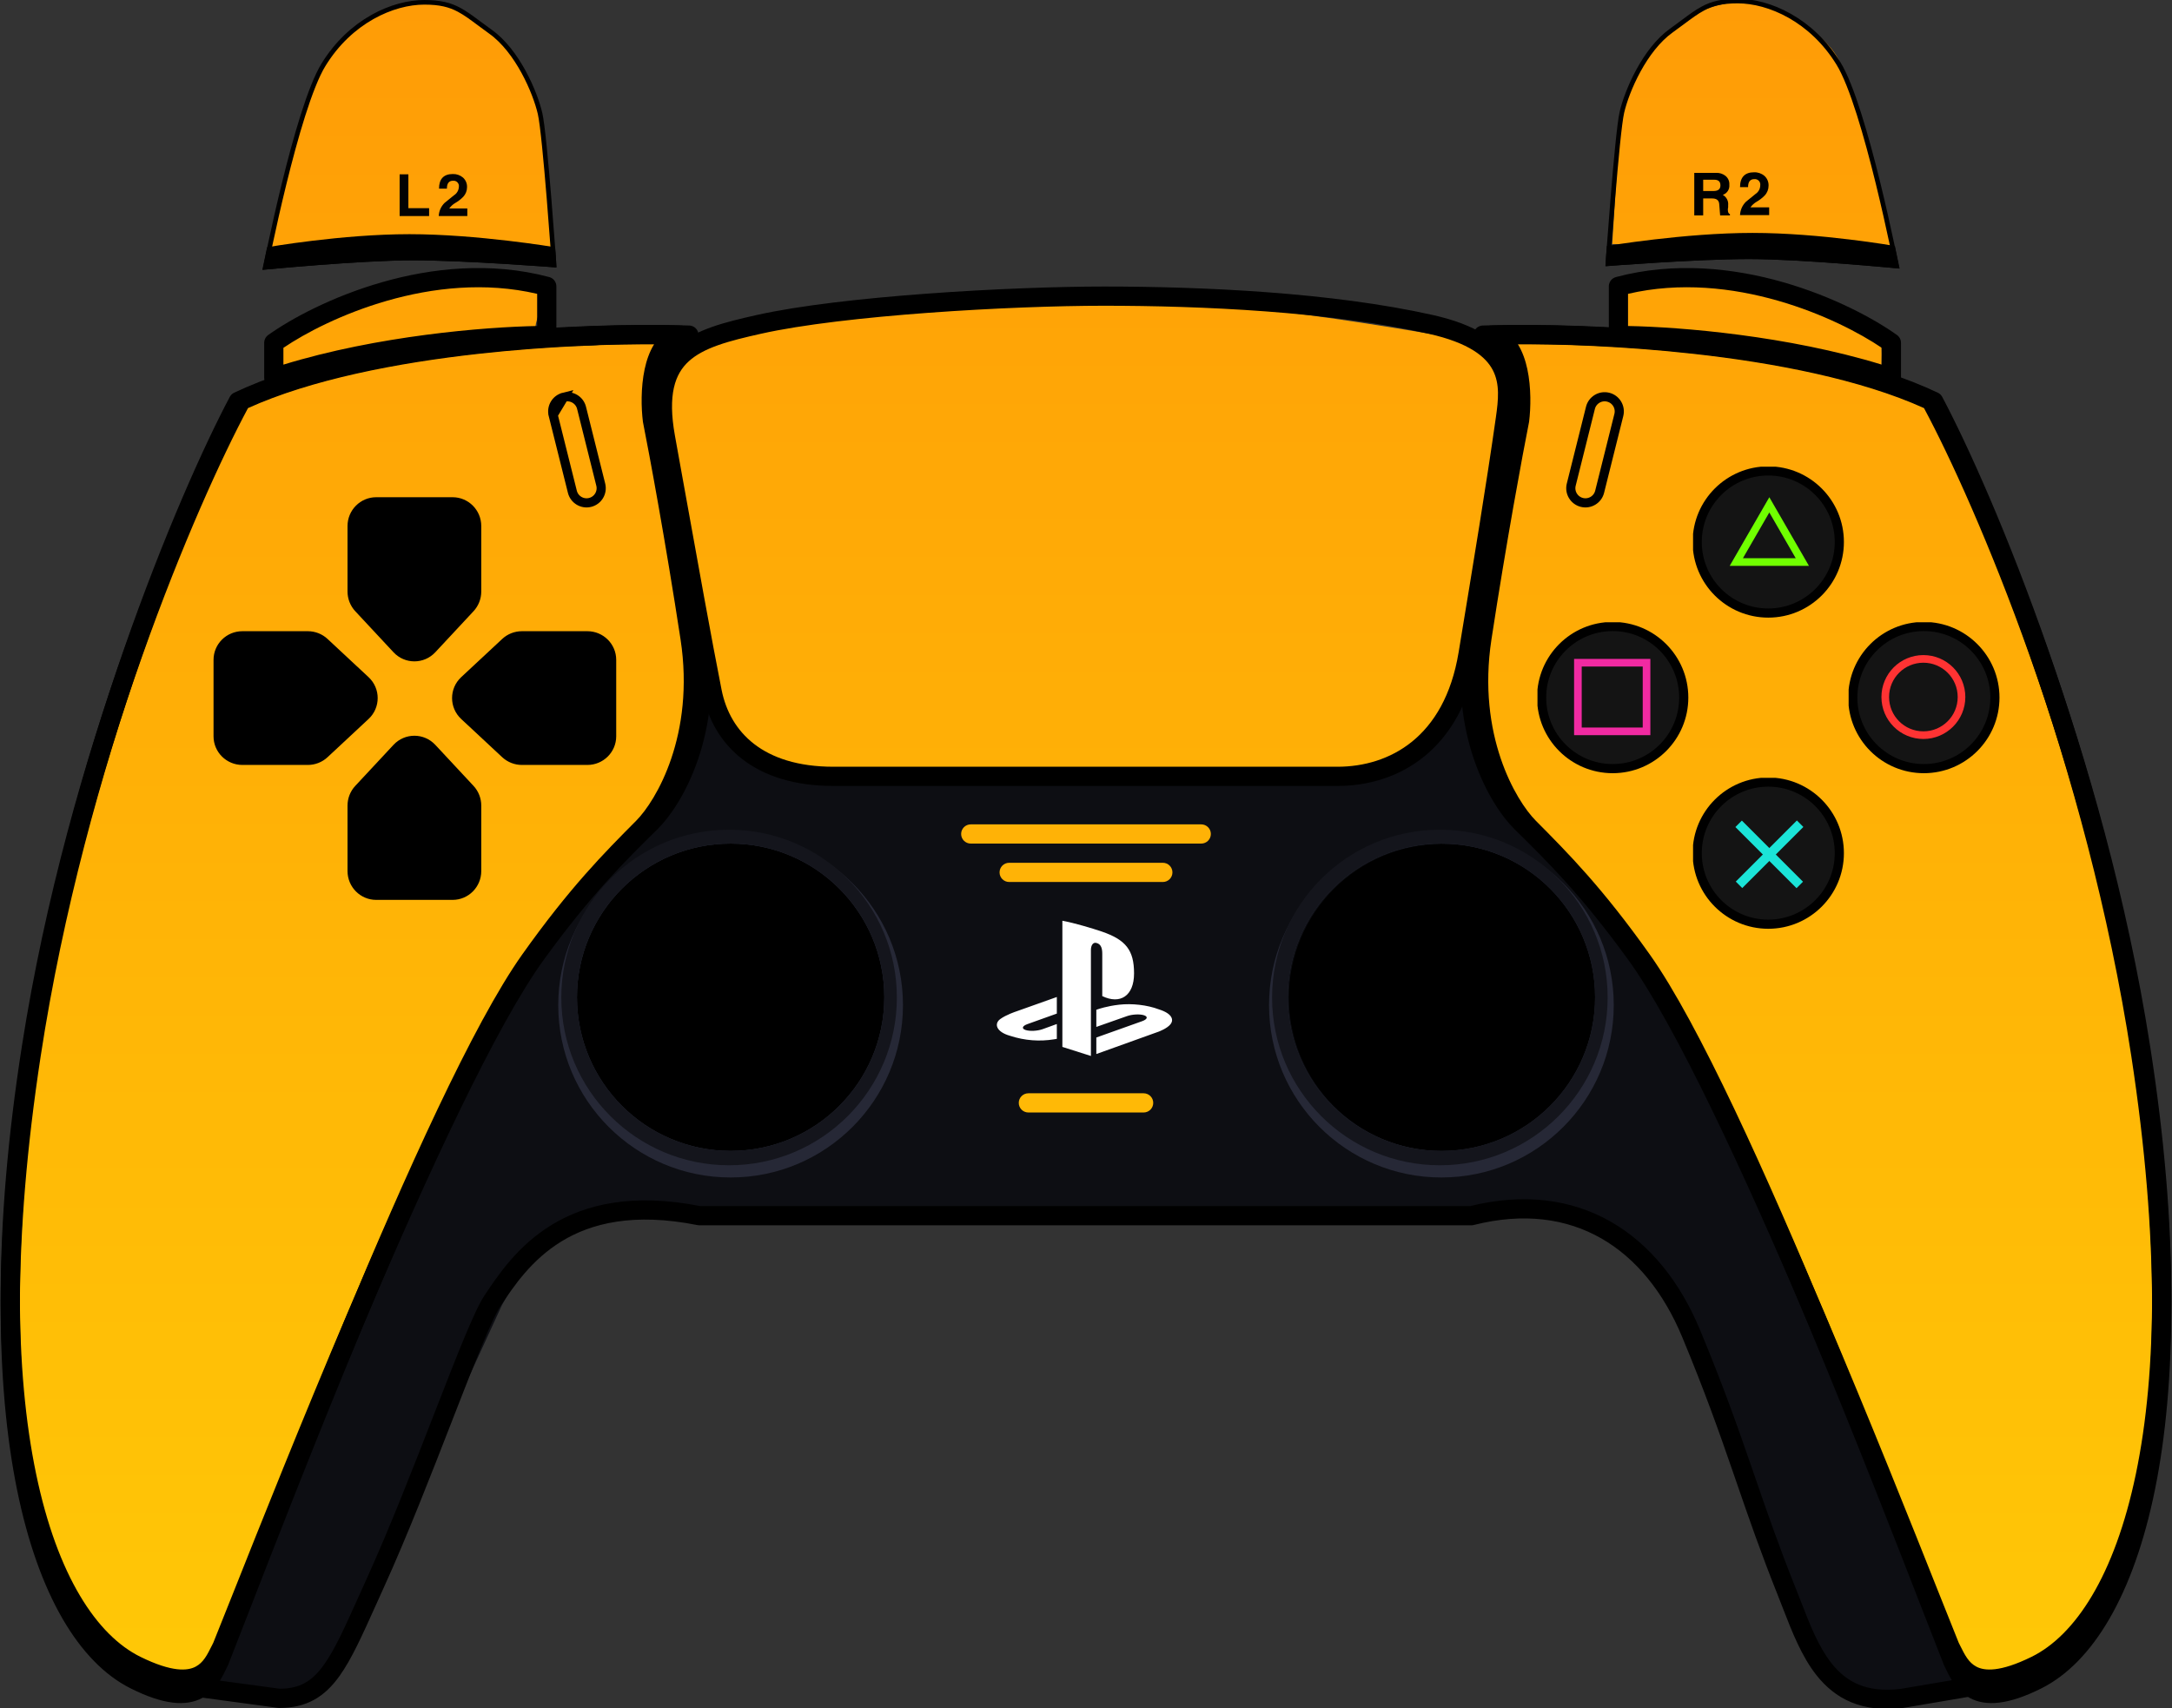 <svg width="712" height="560" viewBox="0 0 712 560" fill="none" xmlns="http://www.w3.org/2000/svg">
<rect x="0" y="0" width="712" height="560" fill="#333333" stroke="none"/>
<g clip-path="url(#clip0_1_2)">
<path d="M60 551.5C18.143 541.059 5.842 510.495 3.5 412.5C11.935 296.307 29.212 235.764 77 134C78.865 133.216 87.803 129.126 89 126.5C91.509 120.996 85.618 115.134 89 112C101.52 100.396 116.564 96.037 131 93.5C139.36 92.031 166.169 88.001 176 93.5C182.154 96.942 170.53 109.592 178 112C188.344 115.334 202.011 111.727 214 112H229C322.852 91.929 378.955 93.306 483.5 112C500.408 111.443 515.125 111.314 528.5 111.725C531.22 111.809 527.884 93.871 530.5 94C559.211 86.691 591.556 94.318 616 111C617.817 111.555 615.649 126.32 617.5 126.915C622.351 128.472 627.333 130.165 632.5 132C678.282 226.127 690.219 281.144 704 380.5C710.777 447.349 708.921 482.812 683 538L647.5 552.5L520.5 388L402 392.5L201.5 388L145.5 412.5L80 551.5H60Z" fill="url(#paint0_linear_1_2)"/>
<path d="M108.5 16.5C97.591 38.294 93.653 53.206 88 81.5L181.5 83L178 39.5C174.989 27.31 171.772 21.651 163 12C152.484 2.263 146.686 -0.095 133.5 1C122.35 4.42 116.937 7.929 108.5 16.5Z" fill="url(#paint1_linear_1_2)"/>
<path d="M528.5 80L620 82C616.114 58.965 613.191 46.172 604 24C603.099 11.22 576.931 -0.79 572 1C569.455 -0.419 553 3 549 10C546.125 10.794 533.166 23.74 531 40L528.5 80Z" fill="url(#paint2_linear_1_2)"/>
<g clip-path="url(#clip1_1_2)">
<circle cx="239.5" cy="327.5" r="55.5" fill="black"/>
<circle cx="472.5" cy="329.5" r="55.5" fill="black"/>
<path fill-rule="evenodd" clip-rule="evenodd" d="M157.409 345.689C159.742 340.762 162.128 335.722 164.575 330.549C178.364 306.235 188.993 291.786 218.476 263.046C223.737 256.575 226.862 247.638 232.581 227.28C239.967 243.645 246.651 250.391 265.829 255.49H443.149C461.373 250.494 470.018 244.614 481.937 227.28L493.02 263.046C525.643 297.858 542.101 317.38 559.515 352.21C595.811 428.373 614.975 471.386 643.137 549.68L629.536 555.725C614.163 559.148 606.394 556.329 594.274 541.62C586.232 521.479 580.042 504.632 573.853 487.792C567.288 469.926 560.725 452.067 551.959 430.291C534.353 396.215 519.384 393.369 481.937 399.059H232.581C194.757 393.553 179.942 399.943 164.575 427.773L118.23 528.523C107.565 551.971 101.733 557.234 91.531 555.725L66.847 552.199C100.174 466.576 122.941 418.488 157.409 345.689ZM315.07 273.393C315.07 271.655 316.48 270.245 318.219 270.245H393.781C395.52 270.245 396.93 271.655 396.93 273.393C396.93 275.132 395.52 276.542 393.781 276.542H318.219C316.48 276.542 315.07 275.132 315.07 273.393ZM330.812 282.839C329.074 282.839 327.664 284.248 327.664 285.987C327.664 287.726 329.074 289.135 330.812 289.135H381.188C382.926 289.135 384.336 287.726 384.336 285.987C384.336 284.248 382.926 282.839 381.188 282.839H330.812ZM337.109 358.401C335.371 358.401 333.961 359.811 333.961 361.55C333.961 363.288 335.371 364.698 337.109 364.698H374.891C376.629 364.698 378.039 363.288 378.039 361.55C378.039 359.811 376.629 358.401 374.891 358.401H337.109ZM472.87 276.647C445.049 276.647 422.495 299.201 422.495 327.023C422.495 354.844 445.049 377.398 472.87 377.398C500.691 377.398 523.245 354.844 523.245 327.023C523.245 299.201 500.691 276.647 472.87 276.647ZM189.133 326.917C189.133 299.095 211.686 276.542 239.508 276.542C267.329 276.542 289.883 299.095 289.883 326.917C289.883 354.738 267.329 377.292 239.508 377.292C211.686 377.292 189.133 354.738 189.133 326.917Z" fill="#0D0E13"/>
<path fill-rule="evenodd" clip-rule="evenodd" d="M239.5 386C270.704 386 296 360.704 296 329.5C296 298.296 270.704 273 239.5 273C208.296 273 183 298.296 183 329.5C183 360.704 208.296 386 239.5 386ZM239.508 276.542C211.686 276.542 189.133 299.095 189.133 326.917C189.133 354.738 211.686 377.292 239.508 377.292C267.329 377.292 289.883 354.738 289.883 326.917C289.883 299.095 267.329 276.542 239.508 276.542Z" fill="#262836"/>
<path fill-rule="evenodd" clip-rule="evenodd" d="M239 382C269.376 382 294 357.376 294 327C294 296.624 269.376 272 239 272C208.624 272 184 296.624 184 327C184 357.376 208.624 382 239 382ZM239.508 276.542C211.686 276.542 189.133 299.095 189.133 326.917C189.133 354.738 211.686 377.292 239.508 377.292C267.329 377.292 289.883 354.738 289.883 326.917C289.883 299.095 267.329 276.542 239.508 276.542Z" fill="#14151C"/>
<path fill-rule="evenodd" clip-rule="evenodd" d="M472.5 386C503.704 386 529 360.704 529 329.5C529 298.296 503.704 273 472.5 273C441.296 273 416 298.296 416 329.5C416 360.704 441.296 386 472.5 386ZM472.508 276.542C444.686 276.542 422.133 299.095 422.133 326.917C422.133 354.738 444.686 377.292 472.508 377.292C500.329 377.292 522.883 354.738 522.883 326.917C522.883 299.095 500.329 276.542 472.508 276.542Z" fill="#262836"/>
<path fill-rule="evenodd" clip-rule="evenodd" d="M472 382C502.376 382 527 357.376 527 327C527 296.624 502.376 272 472 272C441.624 272 417 296.624 417 327C417 357.376 441.624 382 472 382ZM472.508 276.542C444.686 276.542 422.133 299.095 422.133 326.917C422.133 354.738 444.686 377.292 472.508 377.292C500.329 377.292 522.883 354.738 522.883 326.917C522.883 299.095 500.329 276.542 472.508 276.542Z" fill="#14151C"/>
</g>
<path fill-rule="evenodd" clip-rule="evenodd" d="M383.704 335.764C382.581 337.179 379.833 338.189 379.833 338.189L359.385 345.533V340.117L374.433 334.755C376.141 334.143 376.403 333.278 375.015 332.824C373.63 332.369 371.121 332.499 369.412 333.114L359.385 336.645V331.024L359.963 330.828C359.963 330.828 362.86 329.803 366.934 329.352C371.009 328.903 375.997 329.413 379.914 330.897C384.327 332.292 384.824 334.348 383.704 335.764ZM361.331 326.54V312.688C361.331 311.061 361.031 309.564 359.505 309.14C358.336 308.765 357.61 309.85 357.61 311.476V346.165L348.255 343.196V301.835C352.233 302.573 358.028 304.319 361.143 305.369C369.066 308.089 371.752 311.475 371.752 319.103C371.752 326.537 367.163 329.355 361.331 326.54ZM331.089 339.551C326.558 338.275 325.804 335.616 327.869 334.085C329.778 332.67 333.024 331.606 333.024 331.606L346.438 326.836V332.274L336.785 335.728C335.08 336.34 334.818 337.206 336.203 337.66C337.59 338.114 340.1 337.985 341.808 337.372L346.438 335.692V340.556C346.144 340.608 345.817 340.661 345.514 340.711C340.883 341.468 335.95 341.153 331.089 339.551Z" fill="white"/>
<g clip-path="url(#clip2_1_2)">
<path d="M556.358 279.675C556.358 266.81 566.787 256.381 579.652 256.381C592.517 256.381 602.946 266.81 602.946 279.675C602.946 292.54 592.517 302.969 579.652 302.969C566.787 302.969 556.358 292.54 556.358 279.675Z" fill="#141414" stroke="black" stroke-width="3"/>
<rect x="571" y="269" width="28.336" height="3" transform="rotate(45 571 269)" fill="#1BE4D8"/>
<rect x="569" y="289" width="28.336" height="3" transform="rotate(-45 569 289)" fill="#1BE4D8"/>
</g>
<g clip-path="url(#clip3_1_2)">
<path d="M607.358 228.675C607.358 215.81 617.787 205.381 630.652 205.381C643.517 205.381 653.946 215.81 653.946 228.675C653.946 241.54 643.517 251.969 630.652 251.969C617.787 251.969 607.358 241.54 607.358 228.675Z" fill="#141414" stroke="black" stroke-width="3"/>
<circle cx="630.5" cy="228.5" r="12.5" stroke="#FF3333" stroke-width="2.5"/>
</g>
<g clip-path="url(#clip4_1_2)">
<path d="M556.358 177.675C556.358 164.81 566.787 154.381 579.652 154.381C592.517 154.381 602.946 164.81 602.946 177.675C602.946 190.54 592.517 200.969 579.652 200.969C566.787 200.969 556.358 190.54 556.358 177.675Z" fill="#141414" stroke="black" stroke-width="3"/>
<path d="M569.175 184.25L580 165.5L590.825 184.25H569.175Z" stroke="#70FF00" stroke-width="2.5"/>
</g>
<g clip-path="url(#clip5_1_2)">
<path d="M505.358 228.675C505.358 215.81 515.787 205.381 528.652 205.381C541.517 205.381 551.946 215.81 551.946 228.675C551.946 241.54 541.517 251.969 528.652 251.969C515.787 251.969 505.358 241.54 505.358 228.675Z" fill="#141414" stroke="black" stroke-width="3"/>
<rect x="517.25" y="217.25" width="22.5" height="22.5" stroke="#F12AA2" stroke-width="2.5"/>
</g>
<path fill-rule="evenodd" clip-rule="evenodd" d="M248.055 103.269C275.943 97.017 331.296 93.932 361.938 93.932C393.925 93.932 436.365 95.794 469.702 103.269C483.882 106.449 491.472 111.725 494.962 118.47C498.363 125.041 497.375 132.21 496.605 137.65C493.542 159.279 489.258 185.217 484.371 214.801L484.356 214.889C481.804 230.341 475.356 241.11 466.866 247.997C458.408 254.858 448.185 257.651 438.42 257.651H273.218C260.452 257.651 250.55 254.425 243.38 248.893C236.199 243.352 232.018 235.697 230.36 227.335C227.166 211.224 222.54 185.525 217.345 156.669C216.592 152.486 215.827 148.236 215.053 143.94C212.437 129.428 214.734 120.025 221.509 113.816C224.762 110.836 228.835 108.802 233.294 107.221C237.747 105.643 242.786 104.451 248.055 103.269ZM361.938 100.229C331.395 100.229 276.614 103.319 249.433 109.413C244.144 110.599 239.449 111.72 235.397 113.157C231.352 114.59 228.151 116.271 225.764 118.459C221.26 122.586 218.819 129.337 221.25 142.823C222.024 147.121 222.789 151.371 223.542 155.553C228.74 184.425 233.355 210.059 236.537 226.11C237.939 233.181 241.406 239.417 247.227 243.908C253.058 248.407 261.512 251.354 273.218 251.354H438.42C447.012 251.354 455.757 248.9 462.9 243.106C470.012 237.337 475.801 228.043 478.144 213.863L478.148 213.835C483.043 184.202 487.318 158.323 490.37 136.767C491.175 131.078 491.717 125.901 489.37 121.363C487.112 117 481.677 112.407 468.324 109.413C435.688 102.096 393.814 100.229 361.938 100.229Z" fill="black"/>
<path fill-rule="evenodd" clip-rule="evenodd" d="M154.424 109.754C181.74 106.658 207.658 106.187 223.229 106.709C224.796 106.762 226.087 107.961 226.254 109.522C226.42 111.082 225.412 112.526 223.891 112.909C220.83 113.679 218.646 116.893 217.485 122.311C216.383 127.455 216.502 133.381 216.977 137.293C219.059 147.779 224.394 176.496 229.321 208.711C234.416 242.028 220.882 265.571 213.014 273.487L213.007 273.494C202.498 284.066 191.599 295.031 176.322 316.547C160.77 338.451 138.534 387.754 118.531 435.832C103.504 471.952 89.856 507.08 81.385 528.882C78.609 536.027 76.39 541.74 74.86 545.588C74.828 545.669 74.792 545.749 74.753 545.826C74.604 546.127 74.445 546.462 74.273 546.823C73.714 548.002 73.02 549.466 72.085 550.946L91.737 553.603C95.152 553.578 97.749 552.917 99.926 551.714C102.164 550.482 104.181 548.557 106.222 545.696C109.751 540.747 112.965 533.609 117.425 523.7C118.284 521.794 119.188 519.784 120.149 517.669C127.755 500.935 135.546 480.909 142.284 463.588L142.869 462.084C146.296 453.277 149.44 445.217 152.116 438.775C154.748 432.438 157.047 427.359 158.788 424.732C163.201 418.072 169.673 408.378 180.779 401.578C191.95 394.738 207.449 391.025 229.602 395.386H481.915C499.583 391.013 515.164 393.15 528.016 400.487C540.913 407.851 550.762 420.28 557.259 435.904C564.748 453.914 569.494 467.365 573.937 480.224C574.357 481.443 574.776 482.657 575.194 483.868C579.177 495.425 583.091 506.777 588.758 520.95C589.35 522.422 589.916 523.886 590.483 525.334C593.399 532.825 596.15 539.884 600.382 545.243C602.831 548.344 605.703 550.744 609.279 552.23C612.843 553.704 617.333 554.359 623.158 553.634L639.825 550.807C638.937 549.372 638.27 547.964 637.728 546.823C637.552 546.462 637.395 546.127 637.244 545.826C637.206 545.749 637.174 545.669 637.143 545.588C635.613 541.74 633.39 536.028 630.613 528.884C622.144 507.082 608.498 471.953 593.468 435.832C573.466 387.754 551.23 338.451 535.678 316.547C520.401 295.031 509.502 284.066 498.993 273.494L498.986 273.487C491.118 265.571 477.584 242.028 482.679 208.711C487.606 176.497 492.941 147.779 495.023 137.293C495.498 133.381 495.617 127.455 494.515 122.311C493.354 116.893 491.17 113.679 488.109 112.909C486.588 112.526 485.58 111.082 485.746 109.522C485.913 107.961 487.204 106.762 488.772 106.709C504.342 106.187 530.26 106.658 557.576 109.754C584.828 112.844 613.788 118.581 635.241 128.739C635.858 129.029 636.356 129.51 636.677 130.11C653.269 161.403 690.018 248.033 704.891 345.289C714.179 406.055 713.442 453.786 706.402 488.403C699.4 522.838 686 545.021 669.251 553.446C658.395 558.905 650.99 559.465 645.688 556.619C645.493 556.512 645.304 556.405 645.121 556.292L624.146 559.856C624.102 559.862 624.052 559.868 624.008 559.875C617.276 560.718 611.641 560.019 606.868 558.042C602.101 556.071 598.411 552.904 595.445 549.147C590.565 542.974 587.41 534.847 584.514 527.379C583.978 525.987 583.443 524.618 582.914 523.289C577.184 508.967 573.224 497.478 569.242 485.924C568.824 484.711 568.405 483.498 567.985 482.28C563.56 469.469 558.861 456.158 551.444 438.321C545.347 423.656 536.305 412.471 524.894 405.956C513.529 399.467 499.516 397.437 483.073 401.587C482.822 401.651 482.563 401.683 482.303 401.683H229.293C229.086 401.683 228.88 401.663 228.677 401.622C207.685 397.43 193.751 401.019 184.067 406.948C174.268 412.947 168.454 421.546 164.037 428.21C162.693 430.239 160.617 434.722 157.931 441.19C155.288 447.554 152.171 455.543 148.738 464.367L148.125 465.942C141.408 483.21 133.562 503.378 125.882 520.274C124.962 522.298 124.084 524.251 123.239 526.13C118.801 536.001 115.272 543.851 111.348 549.352C108.95 552.715 106.275 555.404 102.965 557.23C99.635 559.062 95.886 559.9 91.531 559.9C91.39 559.9 91.249 559.894 91.109 559.875L66.453 556.537C66.406 556.569 66.359 556.594 66.312 556.619C61.012 559.465 53.606 558.905 42.75 553.446C26 545.021 12.597 522.838 5.596 488.403C-1.442 453.786 -2.18 406.055 7.112 345.289C21.985 248.033 58.733 161.403 75.323 130.11C75.641 129.51 76.144 129.029 76.758 128.739C98.215 118.581 127.17 112.844 154.424 109.754ZM64.068 550.616C64.015 550.65 63.963 550.686 63.912 550.725C63.725 550.845 63.531 550.965 63.329 551.072C60.8 552.432 55.864 552.992 45.58 547.821C31.474 540.725 18.65 521.003 11.767 487.149C4.921 453.477 4.116 406.533 13.337 346.241C27.939 250.757 63.846 165.547 80.397 133.988C100.817 124.55 128.498 119.03 155.134 116.011C177.568 113.468 199.049 112.72 214.439 112.834C212.88 115.331 211.917 118.245 211.328 120.992C210.023 127.077 210.199 133.814 210.742 138.181C210.751 138.257 210.763 138.332 210.778 138.407C212.827 148.711 218.167 177.43 223.096 209.662C227.874 240.909 215.078 262.478 208.548 269.048C197.943 279.717 186.763 290.966 171.188 312.902C155.144 335.499 132.64 385.526 112.717 433.413C97.655 469.617 83.947 504.901 75.482 526.69C72.75 533.719 70.565 539.344 69.056 543.142C68.887 543.483 68.723 543.819 68.561 544.149C67.23 546.875 66.099 549.193 64.068 550.616ZM647.829 550.543C648.093 550.738 648.377 550.914 648.672 551.072C651.198 552.432 656.134 552.992 666.423 547.821C680.528 540.725 693.349 521.003 700.231 487.149C707.082 453.477 707.882 406.533 698.663 346.241C684.061 250.757 648.156 165.547 631.602 133.988C611.181 124.55 583.5 119.03 556.866 116.011C534.432 113.468 512.952 112.72 497.561 112.834C499.12 115.331 500.083 118.245 500.672 120.992C501.977 127.077 501.8 133.814 501.258 138.181C501.254 138.218 501.248 138.254 501.243 138.29C501.236 138.329 501.229 138.368 501.222 138.407C499.173 148.711 493.833 177.43 488.904 209.662C484.126 240.909 496.922 262.478 503.452 269.048C514.057 279.717 525.237 290.966 540.812 312.902C556.856 335.499 579.36 385.526 599.28 433.413C614.342 469.617 628.05 504.9 636.52 526.689C639.252 533.719 641.437 539.344 642.942 543.143C643.112 543.483 643.276 543.82 643.44 544.149C644.699 546.734 645.782 548.951 647.621 550.388C647.696 550.437 647.766 550.489 647.829 550.543Z" fill="black"/>
<path fill-rule="evenodd" clip-rule="evenodd" d="M616.867 114.027V119.534C586.082 110.076 551.058 107.188 533.683 106.871V96.327C550.726 92.342 567.987 94.314 582.889 98.593C597.542 102.798 609.714 109.177 616.867 114.027ZM584.627 92.54C568.33 87.862 548.953 85.699 529.723 90.827C528.345 91.195 527.386 92.443 527.386 93.869V109.989C527.386 111.728 528.796 113.138 530.535 113.138C546.802 113.138 586.195 115.956 619.02 126.831C619.984 127.149 621.035 126.987 621.854 126.395C622.679 125.803 623.164 124.854 623.164 123.843V112.382C623.164 111.366 622.673 110.411 621.841 109.821C614.354 104.473 600.917 97.217 584.627 92.54Z" fill="black"/>
<path fill-rule="evenodd" clip-rule="evenodd" d="M92.903 114.027V119.534C123.689 110.076 158.709 107.188 176.084 106.871V96.327C159.041 92.342 141.781 94.314 126.877 98.593C112.228 102.798 100.054 109.177 92.903 114.027ZM125.14 92.54C141.438 87.862 160.815 85.699 180.045 90.827C181.422 91.195 182.381 92.443 182.381 93.869V109.989C182.381 111.728 180.972 113.138 179.233 113.138C162.966 113.138 123.572 115.956 90.744 126.831C89.784 127.149 88.73 126.987 87.91 126.395C87.091 125.803 86.606 124.854 86.606 123.843V112.382C86.606 111.366 87.097 110.411 87.924 109.821C95.411 104.473 108.849 97.217 125.14 92.54Z" fill="black"/>
<path fill-rule="evenodd" clip-rule="evenodd" d="M555.692 109.719C528.044 106.656 501.81 106.191 486.053 106.707C484.48 106.759 483.187 107.962 483.024 109.527C482.861 111.091 483.877 112.536 485.404 112.912C488.542 113.683 490.737 116.875 491.905 122.2C493.017 127.273 492.897 133.122 492.417 136.985C490.309 147.364 484.908 175.778 479.921 207.649C474.757 240.656 488.476 263.974 496.443 271.807L496.449 271.813C507.089 282.274 518.122 293.123 533.588 314.411C549.329 336.079 571.838 384.855 592.089 432.427C607.302 468.164 621.117 502.92 629.694 524.492C632.502 531.561 634.75 537.215 636.299 541.024C636.331 541.106 636.368 541.186 636.412 541.264C636.564 541.561 636.721 541.893 636.897 542.251C638.27 545.084 640.455 549.58 644.951 551.947C650.278 554.743 657.734 554.207 668.722 548.805C685.66 540.476 699.243 518.524 706.333 484.427C713.461 450.16 714.21 402.919 704.803 342.787C689.741 246.543 652.532 160.82 635.739 129.852C635.411 129.257 634.907 128.781 634.29 128.496C612.579 118.451 583.279 112.776 555.692 109.719ZM630.701 133.778C647.457 165.002 683.803 249.301 698.581 343.76C707.913 403.409 707.101 449.844 700.168 483.145C693.204 516.617 680.239 536.127 665.938 543.155C655.523 548.275 650.486 547.738 647.885 546.371C645.335 545.03 644.082 542.529 642.583 539.526C642.42 539.2 642.256 538.867 642.086 538.529C640.556 534.773 638.346 529.209 635.581 522.255C627.011 500.697 613.133 465.783 597.882 429.96C577.713 382.58 554.928 333.073 538.682 310.71C522.913 289.004 511.594 277.873 500.858 267.317C494.247 260.817 481.311 239.499 486.143 208.623C491.132 176.732 496.538 148.318 498.612 138.124C498.627 138.047 498.64 137.97 498.65 137.893C499.2 133.564 499.379 126.886 498.056 120.851C497.462 118.144 496.496 115.288 494.946 112.834C510.532 112.721 532.283 113.461 554.999 115.978C581.974 118.967 610.016 124.431 630.701 133.778Z" fill="black"/>
<path fill-rule="evenodd" clip-rule="evenodd" d="M156.308 109.719C183.956 106.656 210.19 106.191 225.947 106.707C227.52 106.759 228.813 107.962 228.976 109.527C229.139 111.091 228.123 112.536 226.596 112.912C223.458 113.683 221.263 116.875 220.095 122.2C218.983 127.273 219.103 133.122 219.583 136.985C221.691 147.364 227.092 175.777 232.079 207.649C237.243 240.656 223.524 263.974 215.557 271.807L215.551 271.813C204.912 282.274 193.878 293.123 178.412 314.411C162.671 336.079 140.162 384.855 119.911 432.427C104.698 468.164 90.882 502.919 82.307 524.491C79.497 531.561 77.249 537.215 75.7 541.024C75.666 541.106 75.63 541.186 75.59 541.264C75.438 541.561 75.278 541.893 75.103 542.251C73.728 545.084 71.543 549.58 67.046 551.947C61.722 554.743 54.267 554.207 43.281 548.805C26.338 540.476 12.758 518.524 5.665 484.427C-1.464 450.16 -2.21 402.919 7.199 342.787C22.258 246.543 59.466 160.82 76.263 129.852C76.586 129.257 77.093 128.781 77.708 128.496C99.419 118.451 128.72 112.776 156.308 109.719ZM81.3 133.778C64.545 165.002 28.2 249.301 13.42 343.76C4.087 403.409 4.902 449.844 11.83 483.145C18.793 516.617 31.764 536.127 46.059 543.155C56.475 548.275 61.515 547.738 64.116 546.371C66.666 545.03 67.915 542.529 69.415 539.527C69.579 539.2 69.745 538.867 69.916 538.529C71.444 534.773 73.655 529.209 76.419 522.255C84.989 500.697 98.868 465.783 114.118 429.96C134.287 382.58 157.072 333.073 173.318 310.71C189.087 289.004 200.406 277.873 211.142 267.317C217.753 260.817 230.689 239.5 225.857 208.623C220.868 176.732 215.462 148.318 213.388 138.124C213.373 138.047 213.36 137.97 213.35 137.893C212.8 133.564 212.621 126.886 213.944 120.851C214.538 118.144 215.504 115.288 217.054 112.834C201.468 112.721 179.717 113.461 157.001 115.978C130.026 118.967 101.986 124.431 81.3 133.778Z" fill="black"/>
<path fill-rule="evenodd" clip-rule="evenodd" d="M128.989 244.18C132.7 240.197 138.985 240.197 142.696 244.18L155.223 257.625C156.855 259.377 157.764 261.689 157.764 264.091V285.547C157.764 290.767 153.558 295 148.369 295H123.316C118.127 295 113.921 290.767 113.921 285.547V264.091C113.921 261.689 114.83 259.377 116.462 257.625L128.989 244.18Z" fill="black"/>
<path fill-rule="evenodd" clip-rule="evenodd" d="M142.696 213.82C138.985 217.803 132.7 217.803 128.989 213.82L116.462 200.375C114.83 198.623 113.921 196.311 113.921 193.909V172.453C113.921 167.233 118.127 163 123.316 163H148.369C153.558 163 157.764 167.233 157.764 172.453V193.909C157.764 196.311 156.855 198.623 155.223 200.375L142.696 213.82Z" fill="black"/>
<path fill-rule="evenodd" clip-rule="evenodd" d="M120.82 221.989C124.803 225.7 124.803 231.985 120.82 235.696L107.375 248.223C105.623 249.855 103.311 250.764 100.909 250.764H79.453C74.233 250.764 70 246.558 70 241.369V216.316C70 211.127 74.233 206.921 79.453 206.921H100.909C103.311 206.921 105.623 207.829 107.375 209.462L120.82 221.989Z" fill="black"/>
<path fill-rule="evenodd" clip-rule="evenodd" d="M151.18 235.696C147.197 231.985 147.197 225.7 151.18 221.989L164.625 209.462C166.377 207.829 168.689 206.921 171.091 206.921H192.547C197.767 206.921 202 211.127 202 216.316V241.369C202 246.558 197.767 250.764 192.547 250.764H171.091C168.689 250.764 166.377 249.855 164.625 248.223L151.18 235.696Z" fill="black"/>
<path d="M527.179 130.209L527.179 130.209C529.749 130.851 531.312 133.456 530.67 136.026L524.373 161.213C524.373 161.213 524.373 161.213 524.373 161.213C523.73 163.783 521.126 165.346 518.555 164.703C515.985 164.061 514.423 161.456 515.065 158.886L515.065 158.886L521.362 133.699L521.362 133.699C522.005 131.129 524.609 129.566 527.179 130.209Z" stroke="black" stroke-width="3"/>
<path d="M184.821 130.209L184.821 130.209C182.251 130.851 180.688 133.456 181.33 136.026L184.821 130.209ZM184.821 130.209C187.391 129.566 189.995 131.129 190.638 133.699L190.638 133.699L196.935 158.886L196.935 158.886C197.577 161.456 196.015 164.061 193.445 164.703C190.874 165.346 188.27 163.783 187.627 161.213C187.627 161.213 187.627 161.213 187.627 161.213L181.33 136.026L184.821 130.209Z" stroke="black" stroke-width="3"/>
<path d="M527.082 86.443C527.102 86.166 527.126 85.828 527.154 85.433C527.24 84.229 527.364 82.5 527.519 80.404C527.828 76.212 528.257 70.548 528.738 64.663C529.218 58.777 529.751 52.673 530.266 47.597C530.784 42.499 531.279 38.497 531.68 36.776C532.491 33.292 534.341 28.168 537.099 23.122C539.861 18.068 543.496 13.161 547.848 10.039C549.227 9.049 550.448 8.14 551.565 7.309C554.133 5.397 556.153 3.893 558.284 2.761C561.271 1.174 564.457 0.341 569.62 0.341C579.874 0.341 593.856 6.435 602.683 20.828C604.872 24.396 607.175 30.37 609.402 37.391C611.624 44.392 613.751 52.369 615.6 59.898C617.448 67.427 619.017 74.5 620.124 79.692C620.678 82.288 621.116 84.412 621.415 85.888C621.52 86.406 621.608 86.844 621.678 87.194C621.557 87.183 621.426 87.171 621.285 87.157C620.379 87.072 619.065 86.95 617.434 86.804C614.173 86.511 609.643 86.121 604.567 85.731C594.422 84.952 582.073 84.17 573.322 84.17C564.578 84.17 552.795 84.756 543.209 85.341C538.414 85.633 534.164 85.926 531.113 86.145C529.588 86.255 528.362 86.346 527.517 86.41C527.359 86.422 527.214 86.433 527.082 86.443Z" stroke="black" stroke-width="1.511"/>
<path d="M526.755 80.639C526.755 80.639 552.182 76.353 574.491 76.353C596.8 76.353 621.156 80.639 621.156 80.639C622.13 85.218 622.715 88.043 622.715 88.043C622.715 88.043 590.858 84.926 573.419 84.926C555.981 84.926 526.365 87.264 526.365 87.264C526.365 87.264 526.365 84.634 526.755 80.639Z" fill="black"/>
<path d="M575.465 63.591L572.348 66.124C571.166 67.285 570.47 68.852 570.399 70.508H579.947V67.975H573.809C574.352 67.219 575.049 66.588 575.855 66.124C576.821 65.566 577.707 64.877 578.485 64.078C579.305 63.209 579.758 62.058 579.752 60.863C579.774 60.26 579.664 59.659 579.428 59.103C579.192 58.548 578.837 58.051 578.388 57.648C577.436 56.848 576.221 56.431 574.978 56.479C571.958 56.479 570.399 58.135 570.399 61.35H573.03C573.03 59.596 573.712 58.72 575.076 58.72C575.347 58.691 575.621 58.725 575.878 58.819C576.134 58.914 576.365 59.066 576.553 59.263C576.741 59.461 576.882 59.699 576.963 59.96C577.045 60.22 577.066 60.496 577.024 60.766C577.018 61.329 576.872 61.881 576.6 62.374C576.328 62.867 575.938 63.285 575.465 63.591Z" fill="black"/>
<path d="M558.319 65.052H561.242C562.703 65.052 563.482 65.637 563.58 66.903C563.677 68.17 563.775 69.339 563.872 70.605H567.087V70.215C566.6 70.021 566.405 69.534 566.405 68.754C566.4 68.491 566.433 68.228 566.502 67.975V67.293C566.578 66.615 566.452 65.93 566.14 65.323C565.828 64.717 565.344 64.216 564.749 63.883C565.428 63.655 566.01 63.203 566.399 62.602C566.789 62 566.962 61.284 566.892 60.571C566.932 60.018 566.837 59.463 566.617 58.954C566.396 58.446 566.056 57.998 565.626 57.648C564.741 56.953 563.632 56.606 562.508 56.674H555.396V70.605H558.319V65.052ZM558.319 58.915H561.924C563.288 58.915 563.97 59.499 563.97 60.766C563.97 62.032 563.19 62.617 561.729 62.617H558.319V58.915Z" fill="black"/>
<path d="M181.632 86.858C181.612 86.582 181.588 86.243 181.56 85.848C181.475 84.644 181.35 82.915 181.196 80.819C180.887 76.627 180.458 70.963 179.977 65.078C179.496 59.192 178.964 53.088 178.448 48.012C177.931 42.914 177.436 38.912 177.035 37.191C176.223 33.707 174.374 28.583 171.616 23.537C168.854 18.483 165.218 13.576 160.866 10.454C159.487 9.464 158.267 8.555 157.15 7.724C154.582 5.812 152.562 4.308 150.431 3.176C147.443 1.589 144.258 0.756 139.095 0.756C128.84 0.756 114.859 6.85 106.031 21.243C103.843 24.811 101.54 30.785 99.312 37.806C97.091 44.807 94.964 52.784 93.115 60.313C91.266 67.842 89.697 74.915 88.59 80.107C88.037 82.703 87.599 84.828 87.299 86.303C87.194 86.821 87.106 87.259 87.036 87.609C87.157 87.598 87.288 87.585 87.43 87.572C88.336 87.487 89.649 87.365 91.28 87.219C94.541 86.926 99.072 86.536 104.148 86.146C114.292 85.367 126.642 84.585 135.393 84.585C144.137 84.585 155.92 85.171 165.505 85.756C170.3 86.048 174.55 86.341 177.601 86.56C179.127 86.67 180.353 86.761 181.198 86.825C181.356 86.837 181.501 86.848 181.632 86.858Z" stroke="black" stroke-width="1.511"/>
<path d="M181.96 81.055C181.96 81.055 156.533 76.768 134.223 76.768C111.914 76.768 87.559 81.055 87.559 81.055C86.585 85.633 86 88.459 86 88.459C86 88.459 117.857 85.341 135.295 85.341C152.734 85.341 182.35 87.679 182.35 87.679C182.35 87.679 182.35 85.049 181.96 81.055Z" fill="black"/>
<path d="M148.795 64.032L145.734 66.52C144.573 67.66 143.89 69.199 143.821 70.824H153.195V68.337H147.264C147.797 67.595 148.482 66.976 149.273 66.52C150.222 65.972 151.091 65.296 151.856 64.511C152.661 63.657 153.106 62.527 153.1 61.354C153.122 60.762 153.013 60.172 152.782 59.626C152.55 59.081 152.202 58.593 151.76 58.197C150.826 57.411 149.632 57.002 148.412 57.049C145.447 57.049 143.916 58.675 143.916 61.832H146.499C146.499 60.11 147.169 59.249 148.508 59.249C148.774 59.221 149.044 59.255 149.295 59.347C149.547 59.44 149.774 59.589 149.959 59.783C150.144 59.977 150.282 60.211 150.362 60.467C150.442 60.723 150.462 60.993 150.421 61.258C150.394 61.818 150.232 62.362 149.949 62.845C149.665 63.328 149.27 63.735 148.795 64.032Z" fill="#020202"/>
<path d="M140.664 68.242H133.872V57.145H131.002V70.824H140.664V68.242Z" fill="#020202"/>
</g>
<defs>
<linearGradient id="paint0_linear_1_2" x1="355.427" y1="0.684" x2="355.427" y2="552.5" gradientUnits="userSpaceOnUse">
<stop stop-color="#FF9C06"/>
<stop offset="1" stop-color="#FFC806"/>
</linearGradient>
<linearGradient id="paint1_linear_1_2" x1="355.427" y1="0.684" x2="355.427" y2="552.5" gradientUnits="userSpaceOnUse">
<stop stop-color="#FF9C06"/>
<stop offset="1" stop-color="#FFC806"/>
</linearGradient>
<linearGradient id="paint2_linear_1_2" x1="355.427" y1="0.684" x2="355.427" y2="552.5" gradientUnits="userSpaceOnUse">
<stop stop-color="#FF9C06"/>
<stop offset="1" stop-color="#FFC806"/>
</linearGradient>
<clipPath id="clip0_1_2">
<rect width="712" height="560" fill="white"/>
</clipPath>
<clipPath id="clip1_1_2">
<rect width="576.29" height="329.754" fill="white" transform="translate(66.847 227.28)"/>
</clipPath>
<clipPath id="clip2_1_2">
<rect width="49.871" height="49.871" fill="white" transform="translate(555 255)"/>
</clipPath>
<clipPath id="clip3_1_2">
<rect width="49.871" height="49.871" fill="white" transform="translate(606 204)"/>
</clipPath>
<clipPath id="clip4_1_2">
<rect width="49.871" height="49.871" fill="white" transform="translate(555 153)"/>
</clipPath>
<clipPath id="clip5_1_2">
<rect width="49.871" height="49.871" fill="white" transform="translate(504 204)"/>
</clipPath>
</defs>
</svg>
